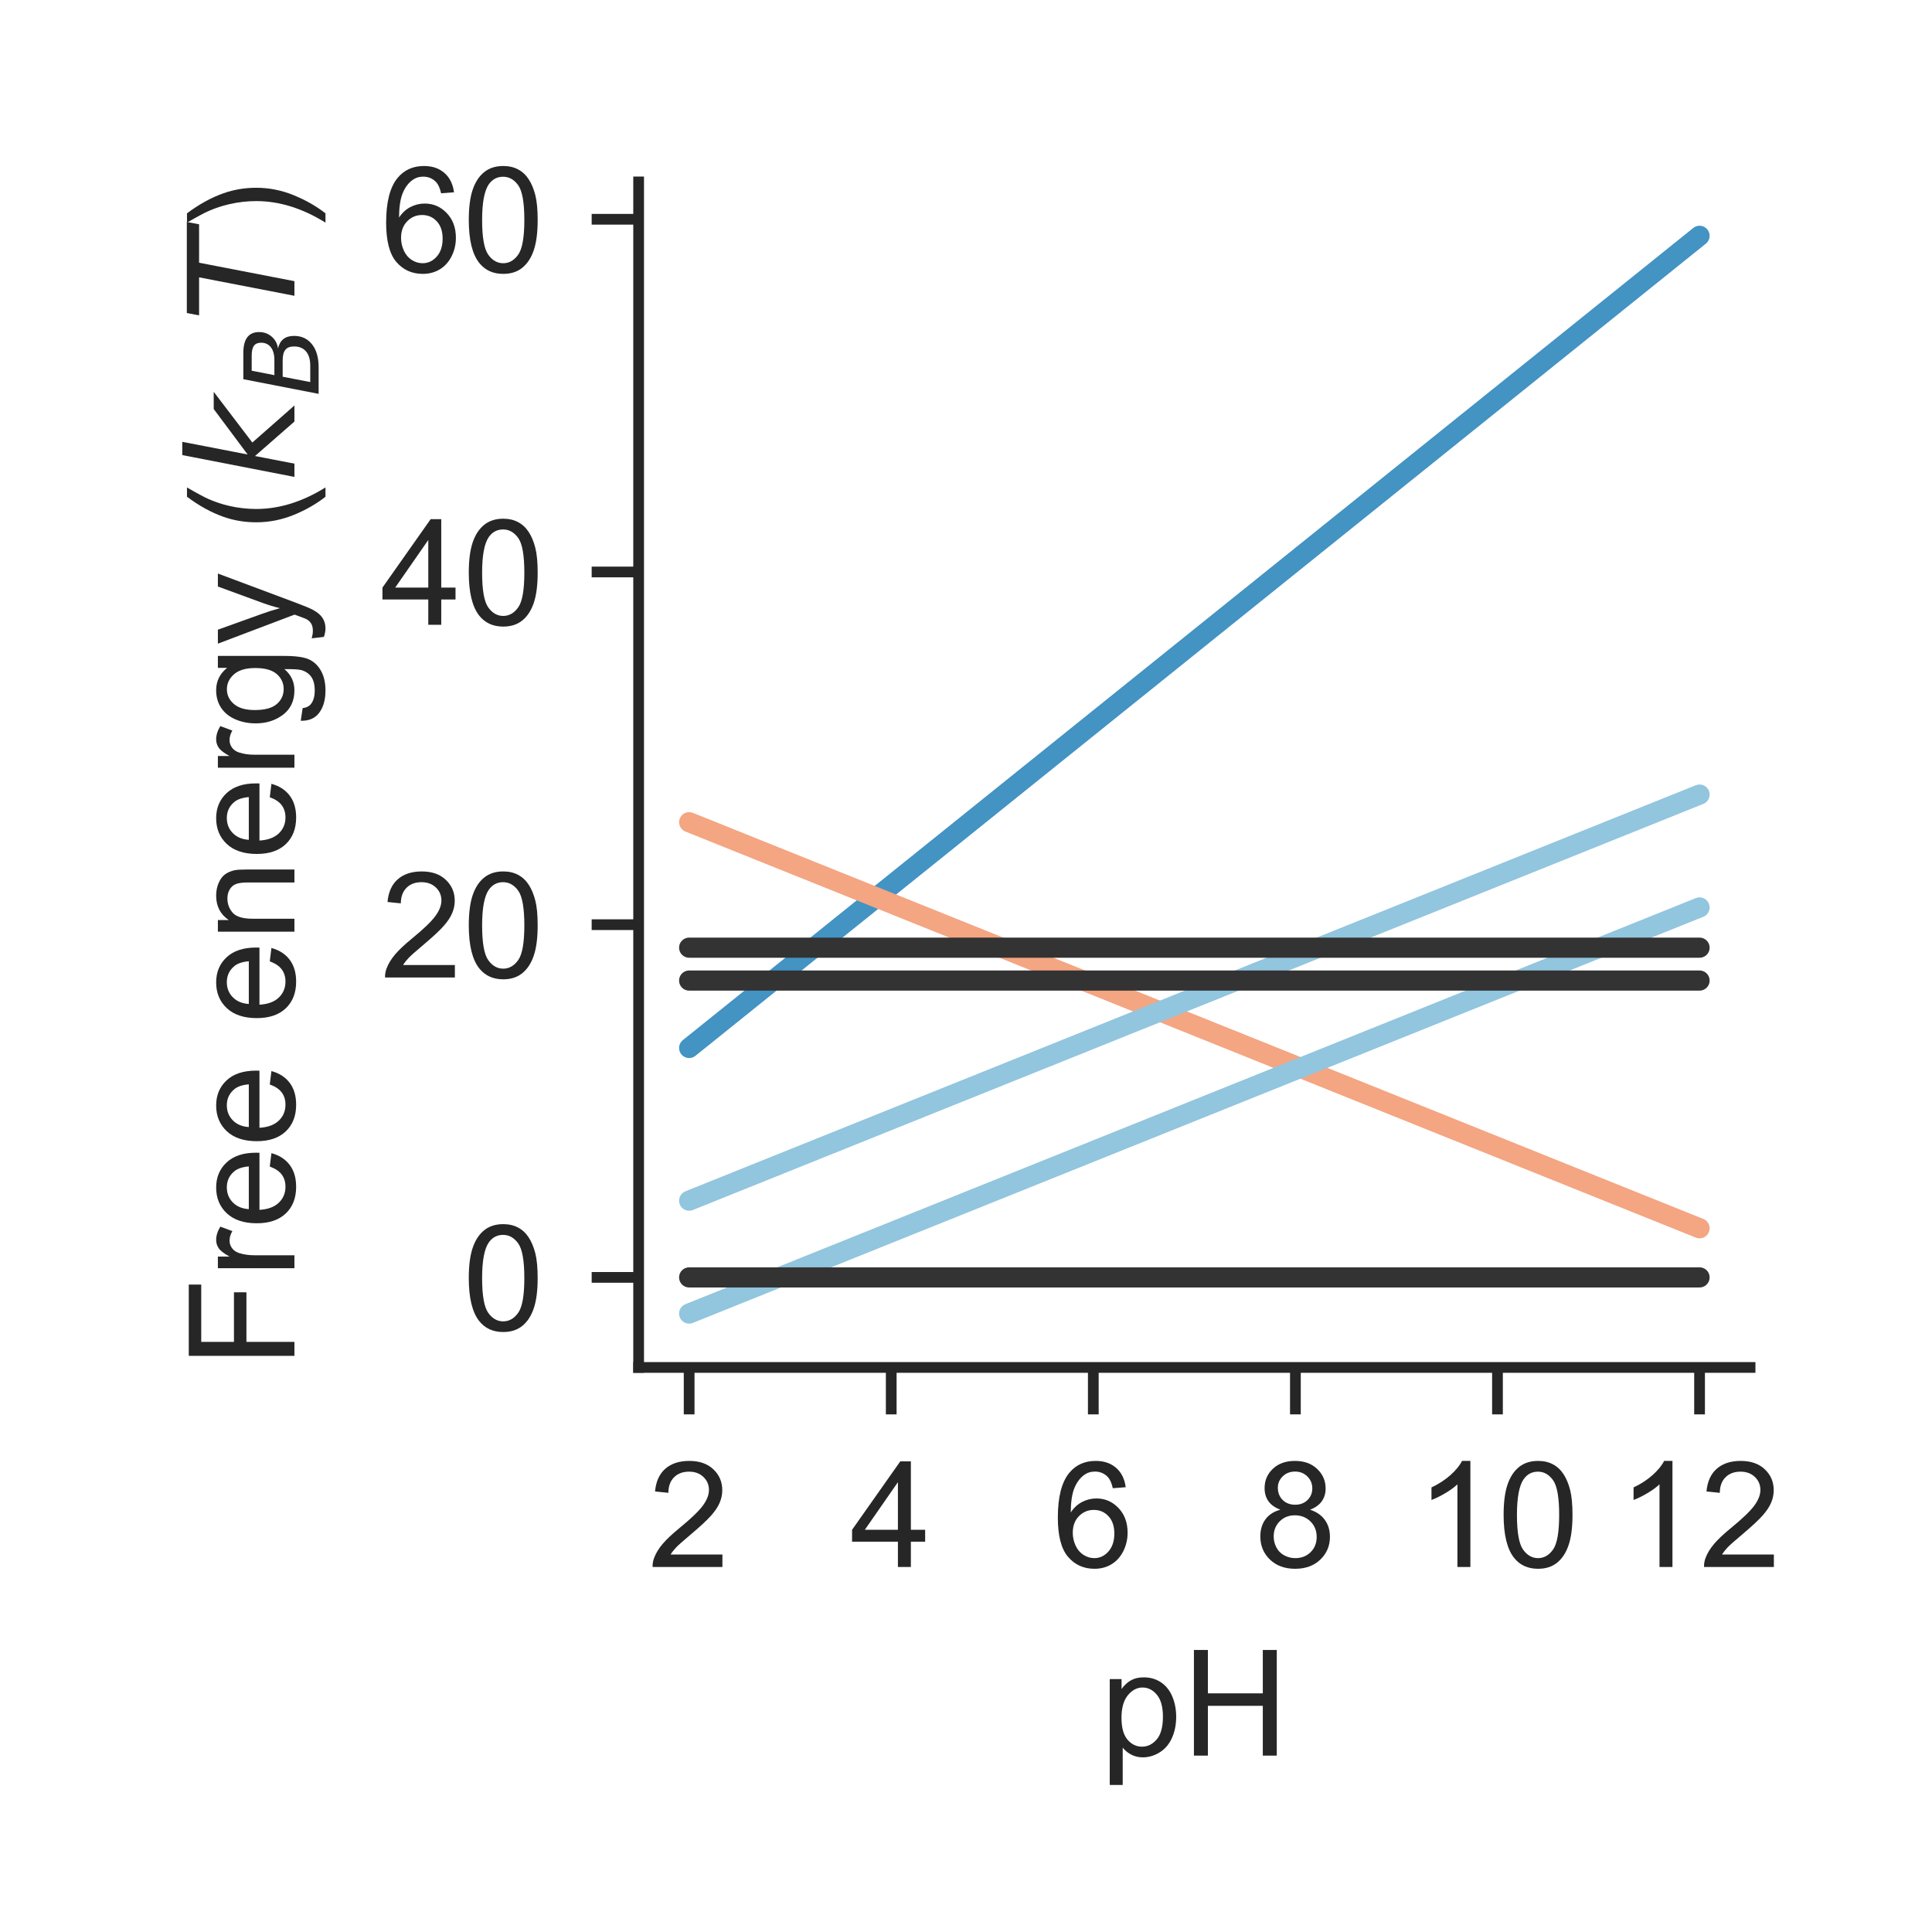 <?xml version="1.0" encoding="utf-8" standalone="no"?>
<!DOCTYPE svg PUBLIC "-//W3C//DTD SVG 1.1//EN"
  "http://www.w3.org/Graphics/SVG/1.1/DTD/svg11.dtd">
<!-- Created with matplotlib (http://matplotlib.org/) -->
<svg height="144pt" version="1.1" viewBox="0 0 144 144" width="144pt" xmlns="http://www.w3.org/2000/svg" xmlns:xlink="http://www.w3.org/1999/xlink">
 <defs>
  <style type="text/css">
*{stroke-linecap:butt;stroke-linejoin:round;}
  </style>
 </defs>
 <g id="figure_1">
  <g id="patch_1">
   <path d="M 0 144 
L 144 144 
L 144 0 
L 0 0 
z
" style="fill:#ffffff;"/>
  </g>
  <g id="axes_1">
   <g id="patch_2">
    <path d="M 47.6 101.92 
L 130.44 101.92 
L 130.44 13.56 
L 47.6 13.56 
z
" style="fill:#ffffff;"/>
   </g>
   <g id="matplotlib.axis_1">
    <g id="xtick_1">
     <g id="line2d_1">
      <defs>
       <path d="M 0 0 
L 0 3.5 
" id="mae193caebf" style="stroke:#262626;stroke-width:0.8;"/>
      </defs>
      <g>
       <use style="fill:#262626;stroke:#262626;stroke-width:0.8;" x="51.365" xlink:href="#mae193caebf" y="101.92"/>
      </g>
     </g>
     <g id="text_1">
      <!-- 2 -->
      <defs>
       <path d="M 50.344 8.453 
L 50.344 0 
L 3.031 0 
Q 2.938 3.172 4.047 6.109 
Q 5.859 10.938 9.828 15.625 
Q 13.812 20.312 21.344 26.469 
Q 33.016 36.031 37.109 41.625 
Q 41.219 47.219 41.219 52.203 
Q 41.219 57.422 37.469 61 
Q 33.734 64.594 27.734 64.594 
Q 21.391 64.594 17.578 60.781 
Q 13.766 56.984 13.719 50.25 
L 4.688 51.172 
Q 5.609 61.281 11.656 66.578 
Q 17.719 71.875 27.938 71.875 
Q 38.234 71.875 44.234 66.156 
Q 50.25 60.453 50.25 52 
Q 50.25 47.703 48.484 43.547 
Q 46.734 39.406 42.656 34.812 
Q 38.578 30.219 29.109 22.219 
Q 21.188 15.578 18.938 13.203 
Q 16.703 10.844 15.234 8.453 
z
" id="ArialMT-32"/>
      </defs>
      <g style="fill:#262626;" transform="translate(48.307 116.794)scale(0.11 -0.11)">
       <use xlink:href="#ArialMT-32"/>
      </g>
     </g>
    </g>
    <g id="xtick_2">
     <g id="line2d_2">
      <g>
       <use style="fill:#262626;stroke:#262626;stroke-width:0.8;" x="66.427" xlink:href="#mae193caebf" y="101.92"/>
      </g>
     </g>
     <g id="text_2">
      <!-- 4 -->
      <defs>
       <path d="M 32.328 0 
L 32.328 17.141 
L 1.266 17.141 
L 1.266 25.203 
L 33.938 71.578 
L 41.109 71.578 
L 41.109 25.203 
L 50.781 25.203 
L 50.781 17.141 
L 41.109 17.141 
L 41.109 0 
z
M 32.328 25.203 
L 32.328 57.469 
L 9.906 25.203 
z
" id="ArialMT-34"/>
      </defs>
      <g style="fill:#262626;" transform="translate(63.369 116.794)scale(0.11 -0.11)">
       <use xlink:href="#ArialMT-34"/>
      </g>
     </g>
    </g>
    <g id="xtick_3">
     <g id="line2d_3">
      <g>
       <use style="fill:#262626;stroke:#262626;stroke-width:0.8;" x="81.489" xlink:href="#mae193caebf" y="101.92"/>
      </g>
     </g>
     <g id="text_3">
      <!-- 6 -->
      <defs>
       <path d="M 49.75 54.047 
L 41.016 53.375 
Q 39.844 58.547 37.703 60.891 
Q 34.125 64.656 28.906 64.656 
Q 24.703 64.656 21.531 62.312 
Q 17.391 59.281 14.984 53.469 
Q 12.594 47.656 12.5 36.922 
Q 15.672 41.75 20.266 44.094 
Q 24.859 46.438 29.891 46.438 
Q 38.672 46.438 44.844 39.969 
Q 51.031 33.5 51.031 23.25 
Q 51.031 16.5 48.125 10.719 
Q 45.219 4.938 40.141 1.859 
Q 35.062 -1.219 28.609 -1.219 
Q 17.625 -1.219 10.688 6.859 
Q 3.766 14.938 3.766 33.5 
Q 3.766 54.25 11.422 63.672 
Q 18.109 71.875 29.438 71.875 
Q 37.891 71.875 43.281 67.141 
Q 48.688 62.406 49.75 54.047 
z
M 13.875 23.188 
Q 13.875 18.656 15.797 14.5 
Q 17.719 10.359 21.188 8.172 
Q 24.656 6 28.469 6 
Q 34.031 6 38.031 10.484 
Q 42.047 14.984 42.047 22.703 
Q 42.047 30.125 38.078 34.391 
Q 34.125 38.672 28.125 38.672 
Q 22.172 38.672 18.016 34.391 
Q 13.875 30.125 13.875 23.188 
z
" id="ArialMT-36"/>
      </defs>
      <g style="fill:#262626;" transform="translate(78.431 116.794)scale(0.11 -0.11)">
       <use xlink:href="#ArialMT-36"/>
      </g>
     </g>
    </g>
    <g id="xtick_4">
     <g id="line2d_4">
      <g>
       <use style="fill:#262626;stroke:#262626;stroke-width:0.8;" x="96.551" xlink:href="#mae193caebf" y="101.92"/>
      </g>
     </g>
     <g id="text_4">
      <!-- 8 -->
      <defs>
       <path d="M 17.672 38.812 
Q 12.203 40.828 9.562 44.531 
Q 6.938 48.25 6.938 53.422 
Q 6.938 61.234 12.547 66.547 
Q 18.172 71.875 27.484 71.875 
Q 36.859 71.875 42.578 66.422 
Q 48.297 60.984 48.297 53.172 
Q 48.297 48.188 45.672 44.5 
Q 43.062 40.828 37.75 38.812 
Q 44.344 36.672 47.781 31.875 
Q 51.219 27.094 51.219 20.453 
Q 51.219 11.281 44.719 5.031 
Q 38.234 -1.219 27.641 -1.219 
Q 17.047 -1.219 10.547 5.047 
Q 4.047 11.328 4.047 20.703 
Q 4.047 27.688 7.594 32.391 
Q 11.141 37.109 17.672 38.812 
z
M 15.922 53.719 
Q 15.922 48.641 19.188 45.406 
Q 22.469 42.188 27.688 42.188 
Q 32.766 42.188 36.016 45.375 
Q 39.266 48.578 39.266 53.219 
Q 39.266 58.062 35.906 61.359 
Q 32.562 64.656 27.594 64.656 
Q 22.562 64.656 19.234 61.422 
Q 15.922 58.203 15.922 53.719 
z
M 13.094 20.656 
Q 13.094 16.891 14.875 13.375 
Q 16.656 9.859 20.172 7.922 
Q 23.688 6 27.734 6 
Q 34.031 6 38.125 10.047 
Q 42.234 14.109 42.234 20.359 
Q 42.234 26.703 38.016 30.859 
Q 33.797 35.016 27.438 35.016 
Q 21.234 35.016 17.156 30.906 
Q 13.094 26.812 13.094 20.656 
z
" id="ArialMT-38"/>
      </defs>
      <g style="fill:#262626;" transform="translate(93.492 116.794)scale(0.11 -0.11)">
       <use xlink:href="#ArialMT-38"/>
      </g>
     </g>
    </g>
    <g id="xtick_5">
     <g id="line2d_5">
      <g>
       <use style="fill:#262626;stroke:#262626;stroke-width:0.8;" x="111.613" xlink:href="#mae193caebf" y="101.92"/>
      </g>
     </g>
     <g id="text_5">
      <!-- 10 -->
      <defs>
       <path d="M 37.25 0 
L 28.469 0 
L 28.469 56 
Q 25.297 52.984 20.141 49.953 
Q 14.984 46.922 10.891 45.406 
L 10.891 53.906 
Q 18.266 57.375 23.781 62.297 
Q 29.297 67.234 31.594 71.875 
L 37.25 71.875 
z
" id="ArialMT-31"/>
       <path d="M 4.156 35.297 
Q 4.156 48 6.766 55.734 
Q 9.375 63.484 14.516 67.672 
Q 19.672 71.875 27.484 71.875 
Q 33.25 71.875 37.594 69.547 
Q 41.938 67.234 44.766 62.859 
Q 47.609 58.5 49.219 52.219 
Q 50.828 45.953 50.828 35.297 
Q 50.828 22.703 48.234 14.969 
Q 45.656 7.234 40.5 3 
Q 35.359 -1.219 27.484 -1.219 
Q 17.141 -1.219 11.234 6.203 
Q 4.156 15.141 4.156 35.297 
z
M 13.188 35.297 
Q 13.188 17.672 17.312 11.828 
Q 21.438 6 27.484 6 
Q 33.547 6 37.672 11.859 
Q 41.797 17.719 41.797 35.297 
Q 41.797 52.984 37.672 58.781 
Q 33.547 64.594 27.391 64.594 
Q 21.344 64.594 17.719 59.469 
Q 13.188 52.938 13.188 35.297 
z
" id="ArialMT-30"/>
      </defs>
      <g style="fill:#262626;" transform="translate(105.496 116.794)scale(0.11 -0.11)">
       <use xlink:href="#ArialMT-31"/>
       <use x="55.615" xlink:href="#ArialMT-30"/>
      </g>
     </g>
    </g>
    <g id="xtick_6">
     <g id="line2d_6">
      <g>
       <use style="fill:#262626;stroke:#262626;stroke-width:0.8;" x="126.675" xlink:href="#mae193caebf" y="101.92"/>
      </g>
     </g>
     <g id="text_6">
      <!-- 12 -->
      <g style="fill:#262626;" transform="translate(120.558 116.794)scale(0.11 -0.11)">
       <use xlink:href="#ArialMT-31"/>
       <use x="55.615" xlink:href="#ArialMT-32"/>
      </g>
     </g>
    </g>
    <g id="text_7">
     <!-- pH -->
     <defs>
      <path d="M 6.594 -19.875 
L 6.594 51.859 
L 14.594 51.859 
L 14.594 45.125 
Q 17.438 49.078 21 51.047 
Q 24.562 53.031 29.641 53.031 
Q 36.281 53.031 41.359 49.609 
Q 46.438 46.188 49.016 39.953 
Q 51.609 33.734 51.609 26.312 
Q 51.609 18.359 48.75 11.984 
Q 45.906 5.609 40.453 2.219 
Q 35.016 -1.172 29 -1.172 
Q 24.609 -1.172 21.109 0.688 
Q 17.625 2.547 15.375 5.375 
L 15.375 -19.875 
z
M 14.547 25.641 
Q 14.547 15.625 18.594 10.844 
Q 22.656 6.062 28.422 6.062 
Q 34.281 6.062 38.453 11.016 
Q 42.625 15.969 42.625 26.375 
Q 42.625 36.281 38.547 41.203 
Q 34.469 46.141 28.812 46.141 
Q 23.188 46.141 18.859 40.891 
Q 14.547 35.641 14.547 25.641 
z
" id="ArialMT-70"/>
      <path d="M 8.016 0 
L 8.016 71.578 
L 17.484 71.578 
L 17.484 42.188 
L 54.688 42.188 
L 54.688 71.578 
L 64.156 71.578 
L 64.156 0 
L 54.688 0 
L 54.688 33.734 
L 17.484 33.734 
L 17.484 0 
z
" id="ArialMT-48"/>
     </defs>
     <g style="fill:#262626;" transform="translate(81.989 130.853)scale(0.11 -0.11)">
      <use xlink:href="#ArialMT-70"/>
      <use x="55.615" xlink:href="#ArialMT-48"/>
     </g>
    </g>
   </g>
   <g id="matplotlib.axis_2">
    <g id="ytick_1">
     <g id="line2d_7">
      <defs>
       <path d="M 0 0 
L -3.5 0 
" id="me49c9e483e" style="stroke:#262626;stroke-width:0.8;"/>
      </defs>
      <g>
       <use style="fill:#262626;stroke:#262626;stroke-width:0.8;" x="47.6" xlink:href="#me49c9e483e" y="95.21"/>
      </g>
     </g>
     <g id="text_8">
      <!-- 0 -->
      <g style="fill:#262626;" transform="translate(34.483 99.147)scale(0.11 -0.11)">
       <use xlink:href="#ArialMT-30"/>
      </g>
     </g>
    </g>
    <g id="ytick_2">
     <g id="line2d_8">
      <g>
       <use style="fill:#262626;stroke:#262626;stroke-width:0.8;" x="47.6" xlink:href="#me49c9e483e" y="68.921"/>
      </g>
     </g>
     <g id="text_9">
      <!-- 20 -->
      <g style="fill:#262626;" transform="translate(28.366 72.858)scale(0.11 -0.11)">
       <use xlink:href="#ArialMT-32"/>
       <use x="55.615" xlink:href="#ArialMT-30"/>
      </g>
     </g>
    </g>
    <g id="ytick_3">
     <g id="line2d_9">
      <g>
       <use style="fill:#262626;stroke:#262626;stroke-width:0.8;" x="47.6" xlink:href="#me49c9e483e" y="42.632"/>
      </g>
     </g>
     <g id="text_10">
      <!-- 40 -->
      <g style="fill:#262626;" transform="translate(28.366 46.568)scale(0.11 -0.11)">
       <use xlink:href="#ArialMT-34"/>
       <use x="55.615" xlink:href="#ArialMT-30"/>
      </g>
     </g>
    </g>
    <g id="ytick_4">
     <g id="line2d_10">
      <g>
       <use style="fill:#262626;stroke:#262626;stroke-width:0.8;" x="47.6" xlink:href="#me49c9e483e" y="16.342"/>
      </g>
     </g>
     <g id="text_11">
      <!-- 60 -->
      <g style="fill:#262626;" transform="translate(28.366 20.279)scale(0.11 -0.11)">
       <use xlink:href="#ArialMT-36"/>
       <use x="55.615" xlink:href="#ArialMT-30"/>
      </g>
     </g>
    </g>
    <g id="text_12">
     <!-- Free energy ($k_B T$) -->
     <defs>
      <path d="M 8.203 0 
L 8.203 71.578 
L 56.5 71.578 
L 56.5 63.141 
L 17.672 63.141 
L 17.672 40.969 
L 51.266 40.969 
L 51.266 32.516 
L 17.672 32.516 
L 17.672 0 
z
" id="ArialMT-46"/>
      <path d="M 6.5 0 
L 6.5 51.859 
L 14.406 51.859 
L 14.406 44 
Q 17.438 49.516 20 51.266 
Q 22.562 53.031 25.641 53.031 
Q 30.078 53.031 34.672 50.203 
L 31.641 42.047 
Q 28.422 43.953 25.203 43.953 
Q 22.312 43.953 20.016 42.219 
Q 17.719 40.484 16.75 37.406 
Q 15.281 32.719 15.281 27.156 
L 15.281 0 
z
" id="ArialMT-72"/>
      <path d="M 42.094 16.703 
L 51.172 15.578 
Q 49.031 7.625 43.219 3.219 
Q 37.406 -1.172 28.375 -1.172 
Q 17 -1.172 10.328 5.828 
Q 3.656 12.844 3.656 25.484 
Q 3.656 38.578 10.391 45.797 
Q 17.141 53.031 27.875 53.031 
Q 38.281 53.031 44.875 45.953 
Q 51.469 38.875 51.469 26.031 
Q 51.469 25.25 51.422 23.688 
L 12.75 23.688 
Q 13.234 15.141 17.578 10.594 
Q 21.922 6.062 28.422 6.062 
Q 33.25 6.062 36.672 8.594 
Q 40.094 11.141 42.094 16.703 
z
M 13.234 30.906 
L 42.188 30.906 
Q 41.609 37.453 38.875 40.719 
Q 34.672 45.797 27.984 45.797 
Q 21.922 45.797 17.797 41.75 
Q 13.672 37.703 13.234 30.906 
z
" id="ArialMT-65"/>
      <path id="ArialMT-20"/>
      <path d="M 6.594 0 
L 6.594 51.859 
L 14.5 51.859 
L 14.5 44.484 
Q 20.219 53.031 31 53.031 
Q 35.688 53.031 39.625 51.344 
Q 43.562 49.656 45.516 46.922 
Q 47.469 44.188 48.25 40.438 
Q 48.734 37.984 48.734 31.891 
L 48.734 0 
L 39.938 0 
L 39.938 31.547 
Q 39.938 36.922 38.906 39.578 
Q 37.891 42.234 35.281 43.812 
Q 32.672 45.406 29.156 45.406 
Q 23.531 45.406 19.453 41.844 
Q 15.375 38.281 15.375 28.328 
L 15.375 0 
z
" id="ArialMT-6e"/>
      <path d="M 4.984 -4.297 
L 13.531 -5.562 
Q 14.062 -9.516 16.5 -11.328 
Q 19.781 -13.766 25.438 -13.766 
Q 31.547 -13.766 34.859 -11.328 
Q 38.188 -8.891 39.359 -4.5 
Q 40.047 -1.812 39.984 6.781 
Q 34.234 0 25.641 0 
Q 14.938 0 9.078 7.719 
Q 3.219 15.438 3.219 26.219 
Q 3.219 33.641 5.906 39.906 
Q 8.594 46.188 13.688 49.609 
Q 18.797 53.031 25.688 53.031 
Q 34.859 53.031 40.828 45.609 
L 40.828 51.859 
L 48.922 51.859 
L 48.922 7.031 
Q 48.922 -5.078 46.453 -10.125 
Q 44 -15.188 38.641 -18.109 
Q 33.297 -21.047 25.484 -21.047 
Q 16.219 -21.047 10.5 -16.875 
Q 4.781 -12.703 4.984 -4.297 
z
M 12.25 26.859 
Q 12.25 16.656 16.297 11.969 
Q 20.359 7.281 26.469 7.281 
Q 32.516 7.281 36.609 11.938 
Q 40.719 16.609 40.719 26.562 
Q 40.719 36.078 36.5 40.906 
Q 32.281 45.75 26.312 45.75 
Q 20.453 45.75 16.344 40.984 
Q 12.25 36.234 12.25 26.859 
z
" id="ArialMT-67"/>
      <path d="M 6.203 -19.969 
L 5.219 -11.719 
Q 8.109 -12.5 10.25 -12.5 
Q 13.188 -12.5 14.938 -11.516 
Q 16.703 -10.547 17.828 -8.797 
Q 18.656 -7.469 20.516 -2.25 
Q 20.75 -1.516 21.297 -0.094 
L 1.609 51.859 
L 11.078 51.859 
L 21.875 21.828 
Q 23.969 16.109 25.641 9.812 
Q 27.156 15.875 29.25 21.625 
L 40.328 51.859 
L 49.125 51.859 
L 29.391 -0.875 
Q 26.219 -9.422 24.469 -12.641 
Q 22.125 -17 19.094 -19.016 
Q 16.062 -21.047 11.859 -21.047 
Q 9.328 -21.047 6.203 -19.969 
z
" id="ArialMT-79"/>
      <path d="M 23.391 -21.047 
Q 16.109 -11.859 11.078 0.438 
Q 6.062 12.75 6.062 25.922 
Q 6.062 37.547 9.812 48.188 
Q 14.203 60.547 23.391 72.797 
L 29.688 72.797 
Q 23.781 62.641 21.875 58.297 
Q 18.891 51.562 17.188 44.234 
Q 15.094 35.109 15.094 25.875 
Q 15.094 2.391 29.688 -21.047 
z
" id="ArialMT-28"/>
      <path d="M 18.312 75.984 
L 27.297 75.984 
L 18.703 31.688 
L 49.516 54.688 
L 61.188 54.688 
L 26.812 28.516 
L 51.906 0 
L 41.016 0 
L 17.672 26.703 
L 12.5 0 
L 3.516 0 
z
" id="DejaVuSans-Oblique-6b"/>
      <path d="M 16.891 72.906 
L 42.094 72.906 
Q 52.344 72.906 57.422 69.094 
Q 62.5 65.281 62.5 57.625 
Q 62.5 50.594 58.125 45.484 
Q 53.766 40.375 46.688 39.312 
Q 52.734 37.938 55.766 34.078 
Q 58.797 30.219 58.797 23.781 
Q 58.797 12.797 50.656 6.391 
Q 42.531 0 28.422 0 
L 2.688 0 
z
M 19.281 34.812 
L 14.109 8.109 
L 29.984 8.109 
Q 38.922 8.109 43.75 12.203 
Q 48.578 16.312 48.578 23.781 
Q 48.578 29.547 45.375 32.172 
Q 42.188 34.812 35.109 34.812 
z
M 25.094 64.797 
L 20.797 42.828 
L 35.5 42.828 
Q 43.359 42.828 47.781 46.234 
Q 52.203 49.656 52.203 55.719 
Q 52.203 60.453 49.219 62.625 
Q 46.234 64.797 39.703 64.797 
z
" id="DejaVuSans-Oblique-42"/>
      <path d="M 5.906 72.906 
L 67.578 72.906 
L 66.016 64.594 
L 39.984 64.594 
L 27.484 0 
L 17.578 0 
L 30.078 64.594 
L 4.297 64.594 
z
" id="DejaVuSans-Oblique-54"/>
      <path d="M 12.359 -21.047 
L 6.062 -21.047 
Q 20.656 2.391 20.656 25.875 
Q 20.656 35.062 18.562 44.094 
Q 16.891 51.422 13.922 58.156 
Q 12.016 62.547 6.062 72.797 
L 12.359 72.797 
Q 21.531 60.547 25.922 48.188 
Q 29.688 37.547 29.688 25.922 
Q 29.688 12.75 24.625 0.438 
Q 19.578 -11.859 12.359 -21.047 
z
" id="ArialMT-29"/>
     </defs>
     <g style="fill:#262626;" transform="translate(21.946 101.96)rotate(-90)scale(0.11 -0.11)">
      <use transform="translate(0 0.016)" xlink:href="#ArialMT-46"/>
      <use transform="translate(61.084 0.016)" xlink:href="#ArialMT-72"/>
      <use transform="translate(94.385 0.016)" xlink:href="#ArialMT-65"/>
      <use transform="translate(150 0.016)" xlink:href="#ArialMT-65"/>
      <use transform="translate(205.615 0.016)" xlink:href="#ArialMT-20"/>
      <use transform="translate(233.398 0.016)" xlink:href="#ArialMT-65"/>
      <use transform="translate(289.014 0.016)" xlink:href="#ArialMT-6e"/>
      <use transform="translate(344.629 0.016)" xlink:href="#ArialMT-65"/>
      <use transform="translate(400.244 0.016)" xlink:href="#ArialMT-72"/>
      <use transform="translate(433.545 0.016)" xlink:href="#ArialMT-67"/>
      <use transform="translate(489.16 0.016)" xlink:href="#ArialMT-79"/>
      <use transform="translate(539.16 0.016)" xlink:href="#ArialMT-20"/>
      <use transform="translate(566.943 0.016)" xlink:href="#ArialMT-28"/>
      <use transform="translate(600.244 0.016)" xlink:href="#DejaVuSans-Oblique-6b"/>
      <use transform="translate(658.154 -16.391)scale(0.7)" xlink:href="#DejaVuSans-Oblique-42"/>
      <use transform="translate(708.911 0.016)" xlink:href="#DejaVuSans-Oblique-54"/>
      <use transform="translate(769.995 0.016)" xlink:href="#ArialMT-29"/>
     </g>
    </g>
   </g>
   <g id="patch_3">
    <path d="M 47.6 101.92 
L 47.6 13.56 
" style="fill:none;stroke:#262626;stroke-linecap:square;stroke-linejoin:miter;stroke-width:0.8;"/>
   </g>
   <g id="patch_4">
    <path d="M 47.6 101.92 
L 130.44 101.92 
" style="fill:none;stroke:#262626;stroke-linecap:square;stroke-linejoin:miter;stroke-width:0.8;"/>
   </g>
   <g id="line2d_11">
    <path clip-path="url(#pc640677a37)" d="M 51.365 78.109 
L 52.119 77.504 
L 52.872 76.899 
L 53.625 76.293 
L 54.378 75.688 
L 55.131 75.083 
L 55.884 74.477 
L 56.637 73.872 
L 57.39 73.267 
L 58.143 72.661 
L 58.896 72.056 
L 59.649 71.451 
L 60.403 70.845 
L 61.156 70.24 
L 61.909 69.635 
L 62.662 69.029 
L 63.415 68.424 
L 64.168 67.819 
L 64.921 67.213 
L 65.674 66.608 
L 66.427 66.003 
L 67.18 65.397 
L 67.933 64.792 
L 68.687 64.187 
L 69.44 63.581 
L 70.193 62.976 
L 70.946 62.371 
L 71.699 61.765 
L 72.452 61.16 
L 73.205 60.555 
L 73.958 59.949 
L 74.711 59.344 
L 75.464 58.739 
L 76.217 58.133 
L 76.971 57.528 
L 77.724 56.923 
L 78.477 56.317 
L 79.23 55.712 
L 79.983 55.107 
L 80.736 54.501 
L 81.489 53.896 
L 82.242 53.291 
L 82.995 52.685 
L 83.748 52.08 
L 84.501 51.475 
L 85.255 50.87 
L 86.008 50.264 
L 86.761 49.659 
L 87.514 49.054 
L 88.267 48.448 
L 89.02 47.843 
L 89.773 47.238 
L 90.526 46.632 
L 91.279 46.027 
L 92.032 45.422 
L 92.785 44.816 
L 93.539 44.211 
L 94.292 43.606 
L 95.045 43 
L 95.798 42.395 
L 96.551 41.79 
L 97.304 41.184 
L 98.057 40.579 
L 98.81 39.974 
L 99.563 39.368 
L 100.316 38.763 
L 101.069 38.158 
L 101.823 37.552 
L 102.576 36.947 
L 103.329 36.342 
L 104.082 35.736 
L 104.835 35.131 
L 105.588 34.526 
L 106.341 33.92 
L 107.094 33.315 
L 107.847 32.71 
L 108.6 32.104 
L 109.353 31.499 
L 110.107 30.894 
L 110.86 30.288 
L 111.613 29.683 
L 112.366 29.078 
L 113.119 28.472 
L 113.872 27.867 
L 114.625 27.262 
L 115.378 26.656 
L 116.131 26.051 
L 116.884 25.446 
L 117.637 24.84 
L 118.391 24.235 
L 119.144 23.63 
L 119.897 23.024 
L 120.65 22.419 
L 121.403 21.814 
L 122.156 21.208 
L 122.909 20.603 
L 123.662 19.998 
L 124.415 19.392 
L 125.168 18.787 
L 125.921 18.182 
L 126.675 17.576 
" style="fill:none;stroke:#4393c3;stroke-linecap:round;stroke-width:1.5;"/>
   </g>
   <g id="line2d_12">
    <path clip-path="url(#pc640677a37)" d="M 51.365 61.281 
L 52.119 61.584 
L 52.872 61.887 
L 53.625 62.189 
L 54.378 62.492 
L 55.131 62.795 
L 55.884 63.097 
L 56.637 63.4 
L 57.39 63.702 
L 58.143 64.005 
L 58.896 64.308 
L 59.649 64.61 
L 60.403 64.913 
L 61.156 65.216 
L 61.909 65.518 
L 62.662 65.821 
L 63.415 66.124 
L 64.168 66.426 
L 64.921 66.729 
L 65.674 67.032 
L 66.427 67.334 
L 67.18 67.637 
L 67.933 67.94 
L 68.687 68.242 
L 69.44 68.545 
L 70.193 68.848 
L 70.946 69.15 
L 71.699 69.453 
L 72.452 69.756 
L 73.205 70.058 
L 73.958 70.361 
L 74.711 70.664 
L 75.464 70.966 
L 76.217 71.269 
L 76.971 71.572 
L 77.724 71.874 
L 78.477 72.177 
L 79.23 72.48 
L 79.983 72.782 
L 80.736 73.085 
L 81.489 73.388 
L 82.242 73.69 
L 82.995 73.993 
L 83.748 74.296 
L 84.501 74.598 
L 85.255 74.901 
L 86.008 75.204 
L 86.761 75.506 
L 87.514 75.809 
L 88.267 76.112 
L 89.02 76.414 
L 89.773 76.717 
L 90.526 77.02 
L 91.279 77.322 
L 92.032 77.625 
L 92.785 77.928 
L 93.539 78.23 
L 94.292 78.533 
L 95.045 78.836 
L 95.798 79.138 
L 96.551 79.441 
L 97.304 79.744 
L 98.057 80.046 
L 98.81 80.349 
L 99.563 80.652 
L 100.316 80.954 
L 101.069 81.257 
L 101.823 81.56 
L 102.576 81.862 
L 103.329 82.165 
L 104.082 82.468 
L 104.835 82.77 
L 105.588 83.073 
L 106.341 83.376 
L 107.094 83.678 
L 107.847 83.981 
L 108.6 84.284 
L 109.353 84.586 
L 110.107 84.889 
L 110.86 85.192 
L 111.613 85.494 
L 112.366 85.797 
L 113.119 86.1 
L 113.872 86.402 
L 114.625 86.705 
L 115.378 87.008 
L 116.131 87.31 
L 116.884 87.613 
L 117.637 87.916 
L 118.391 88.218 
L 119.144 88.521 
L 119.897 88.824 
L 120.65 89.126 
L 121.403 89.429 
L 122.156 89.732 
L 122.909 90.034 
L 123.662 90.337 
L 124.415 90.64 
L 125.168 90.942 
L 125.921 91.245 
L 126.675 91.548 
" style="fill:none;stroke:#f4a582;stroke-linecap:round;stroke-width:1.5;"/>
   </g>
   <g id="line2d_13">
    <path clip-path="url(#pc640677a37)" d="M 51.365 97.904 
L 52.119 97.601 
L 52.872 97.298 
L 53.625 96.996 
L 54.378 96.693 
L 55.131 96.39 
L 55.884 96.088 
L 56.637 95.785 
L 57.39 95.482 
L 58.143 95.18 
L 58.896 94.877 
L 59.649 94.574 
L 60.403 94.272 
L 61.156 93.969 
L 61.909 93.666 
L 62.662 93.364 
L 63.415 93.061 
L 64.168 92.758 
L 64.921 92.456 
L 65.674 92.153 
L 66.427 91.85 
L 67.18 91.548 
L 67.933 91.245 
L 68.687 90.942 
L 69.44 90.64 
L 70.193 90.337 
L 70.946 90.034 
L 71.699 89.732 
L 72.452 89.429 
L 73.205 89.126 
L 73.958 88.824 
L 74.711 88.521 
L 75.464 88.218 
L 76.217 87.916 
L 76.971 87.613 
L 77.724 87.31 
L 78.477 87.008 
L 79.23 86.705 
L 79.983 86.402 
L 80.736 86.1 
L 81.489 85.797 
L 82.242 85.494 
L 82.995 85.192 
L 83.748 84.889 
L 84.501 84.586 
L 85.255 84.284 
L 86.008 83.981 
L 86.761 83.678 
L 87.514 83.376 
L 88.267 83.073 
L 89.02 82.77 
L 89.773 82.468 
L 90.526 82.165 
L 91.279 81.862 
L 92.032 81.56 
L 92.785 81.257 
L 93.539 80.954 
L 94.292 80.652 
L 95.045 80.349 
L 95.798 80.046 
L 96.551 79.744 
L 97.304 79.441 
L 98.057 79.138 
L 98.81 78.836 
L 99.563 78.533 
L 100.316 78.23 
L 101.069 77.928 
L 101.823 77.625 
L 102.576 77.322 
L 103.329 77.02 
L 104.082 76.717 
L 104.835 76.414 
L 105.588 76.112 
L 106.341 75.809 
L 107.094 75.506 
L 107.847 75.204 
L 108.6 74.901 
L 109.353 74.598 
L 110.107 74.296 
L 110.86 73.993 
L 111.613 73.69 
L 112.366 73.388 
L 113.119 73.085 
L 113.872 72.782 
L 114.625 72.48 
L 115.378 72.177 
L 116.131 71.874 
L 116.884 71.572 
L 117.637 71.269 
L 118.391 70.966 
L 119.144 70.664 
L 119.897 70.361 
L 120.65 70.058 
L 121.403 69.756 
L 122.156 69.453 
L 122.909 69.15 
L 123.662 68.848 
L 124.415 68.545 
L 125.168 68.242 
L 125.921 67.94 
L 126.675 67.637 
" style="fill:none;stroke:#92c5de;stroke-linecap:round;stroke-width:1.5;"/>
   </g>
   <g id="line2d_14">
    <path clip-path="url(#pc640677a37)" d="M 51.365 89.49 
L 52.119 89.187 
L 52.872 88.884 
L 53.625 88.582 
L 54.378 88.279 
L 55.131 87.976 
L 55.884 87.674 
L 56.637 87.371 
L 57.39 87.068 
L 58.143 86.766 
L 58.896 86.463 
L 59.649 86.16 
L 60.403 85.858 
L 61.156 85.555 
L 61.909 85.252 
L 62.662 84.95 
L 63.415 84.647 
L 64.168 84.344 
L 64.921 84.042 
L 65.674 83.739 
L 66.427 83.436 
L 67.18 83.134 
L 67.933 82.831 
L 68.687 82.528 
L 69.44 82.226 
L 70.193 81.923 
L 70.946 81.62 
L 71.699 81.318 
L 72.452 81.015 
L 73.205 80.712 
L 73.958 80.41 
L 74.711 80.107 
L 75.464 79.804 
L 76.217 79.502 
L 76.971 79.199 
L 77.724 78.896 
L 78.477 78.594 
L 79.23 78.291 
L 79.983 77.988 
L 80.736 77.686 
L 81.489 77.383 
L 82.242 77.08 
L 82.995 76.778 
L 83.748 76.475 
L 84.501 76.172 
L 85.255 75.87 
L 86.008 75.567 
L 86.761 75.264 
L 87.514 74.962 
L 88.267 74.659 
L 89.02 74.356 
L 89.773 74.054 
L 90.526 73.751 
L 91.279 73.448 
L 92.032 73.146 
L 92.785 72.843 
L 93.539 72.54 
L 94.292 72.238 
L 95.045 71.935 
L 95.798 71.632 
L 96.551 71.33 
L 97.304 71.027 
L 98.057 70.724 
L 98.81 70.422 
L 99.563 70.119 
L 100.316 69.816 
L 101.069 69.514 
L 101.823 69.211 
L 102.576 68.908 
L 103.329 68.606 
L 104.082 68.303 
L 104.835 68 
L 105.588 67.698 
L 106.341 67.395 
L 107.094 67.092 
L 107.847 66.79 
L 108.6 66.487 
L 109.353 66.184 
L 110.107 65.882 
L 110.86 65.579 
L 111.613 65.276 
L 112.366 64.974 
L 113.119 64.671 
L 113.872 64.368 
L 114.625 64.066 
L 115.378 63.763 
L 116.131 63.46 
L 116.884 63.158 
L 117.637 62.855 
L 118.391 62.552 
L 119.144 62.25 
L 119.897 61.947 
L 120.65 61.644 
L 121.403 61.342 
L 122.156 61.039 
L 122.909 60.736 
L 123.662 60.434 
L 124.415 60.131 
L 125.168 59.828 
L 125.921 59.526 
L 126.675 59.223 
" style="fill:none;stroke:#92c5de;stroke-linecap:round;stroke-width:1.5;"/>
   </g>
   <g id="line2d_15">
    <path clip-path="url(#pc640677a37)" d="M 51.365 95.21 
L 52.119 95.21 
L 52.872 95.21 
L 53.625 95.21 
L 54.378 95.21 
L 55.131 95.21 
L 55.884 95.21 
L 56.637 95.21 
L 57.39 95.21 
L 58.143 95.21 
L 58.896 95.21 
L 59.649 95.21 
L 60.403 95.21 
L 61.156 95.21 
L 61.909 95.21 
L 62.662 95.21 
L 63.415 95.21 
L 64.168 95.21 
L 64.921 95.21 
L 65.674 95.21 
L 66.427 95.21 
L 67.18 95.21 
L 67.933 95.21 
L 68.687 95.21 
L 69.44 95.21 
L 70.193 95.21 
L 70.946 95.21 
L 71.699 95.21 
L 72.452 95.21 
L 73.205 95.21 
L 73.958 95.21 
L 74.711 95.21 
L 75.464 95.21 
L 76.217 95.21 
L 76.971 95.21 
L 77.724 95.21 
L 78.477 95.21 
L 79.23 95.21 
L 79.983 95.21 
L 80.736 95.21 
L 81.489 95.21 
L 82.242 95.21 
L 82.995 95.21 
L 83.748 95.21 
L 84.501 95.21 
L 85.255 95.21 
L 86.008 95.21 
L 86.761 95.21 
L 87.514 95.21 
L 88.267 95.21 
L 89.02 95.21 
L 89.773 95.21 
L 90.526 95.21 
L 91.279 95.21 
L 92.032 95.21 
L 92.785 95.21 
L 93.539 95.21 
L 94.292 95.21 
L 95.045 95.21 
L 95.798 95.21 
L 96.551 95.21 
L 97.304 95.21 
L 98.057 95.21 
L 98.81 95.21 
L 99.563 95.21 
L 100.316 95.21 
L 101.069 95.21 
L 101.823 95.21 
L 102.576 95.21 
L 103.329 95.21 
L 104.082 95.21 
L 104.835 95.21 
L 105.588 95.21 
L 106.341 95.21 
L 107.094 95.21 
L 107.847 95.21 
L 108.6 95.21 
L 109.353 95.21 
L 110.107 95.21 
L 110.86 95.21 
L 111.613 95.21 
L 112.366 95.21 
L 113.119 95.21 
L 113.872 95.21 
L 114.625 95.21 
L 115.378 95.21 
L 116.131 95.21 
L 116.884 95.21 
L 117.637 95.21 
L 118.391 95.21 
L 119.144 95.21 
L 119.897 95.21 
L 120.65 95.21 
L 121.403 95.21 
L 122.156 95.21 
L 122.909 95.21 
L 123.662 95.21 
L 124.415 95.21 
L 125.168 95.21 
L 125.921 95.21 
L 126.675 95.21 
" style="fill:none;stroke:#333333;stroke-linecap:round;stroke-width:1.5;"/>
   </g>
   <g id="line2d_16">
    <path clip-path="url(#pc640677a37)" d="M 51.365 73.085 
L 52.119 73.085 
L 52.872 73.085 
L 53.625 73.085 
L 54.378 73.085 
L 55.131 73.085 
L 55.884 73.085 
L 56.637 73.085 
L 57.39 73.085 
L 58.143 73.085 
L 58.896 73.085 
L 59.649 73.085 
L 60.403 73.085 
L 61.156 73.085 
L 61.909 73.085 
L 62.662 73.085 
L 63.415 73.085 
L 64.168 73.085 
L 64.921 73.085 
L 65.674 73.085 
L 66.427 73.085 
L 67.18 73.085 
L 67.933 73.085 
L 68.687 73.085 
L 69.44 73.085 
L 70.193 73.085 
L 70.946 73.085 
L 71.699 73.085 
L 72.452 73.085 
L 73.205 73.085 
L 73.958 73.085 
L 74.711 73.085 
L 75.464 73.085 
L 76.217 73.085 
L 76.971 73.085 
L 77.724 73.085 
L 78.477 73.085 
L 79.23 73.085 
L 79.983 73.085 
L 80.736 73.085 
L 81.489 73.085 
L 82.242 73.085 
L 82.995 73.085 
L 83.748 73.085 
L 84.501 73.085 
L 85.255 73.085 
L 86.008 73.085 
L 86.761 73.085 
L 87.514 73.085 
L 88.267 73.085 
L 89.02 73.085 
L 89.773 73.085 
L 90.526 73.085 
L 91.279 73.085 
L 92.032 73.085 
L 92.785 73.085 
L 93.539 73.085 
L 94.292 73.085 
L 95.045 73.085 
L 95.798 73.085 
L 96.551 73.085 
L 97.304 73.085 
L 98.057 73.085 
L 98.81 73.085 
L 99.563 73.085 
L 100.316 73.085 
L 101.069 73.085 
L 101.823 73.085 
L 102.576 73.085 
L 103.329 73.085 
L 104.082 73.085 
L 104.835 73.085 
L 105.588 73.085 
L 106.341 73.085 
L 107.094 73.085 
L 107.847 73.085 
L 108.6 73.085 
L 109.353 73.085 
L 110.107 73.085 
L 110.86 73.085 
L 111.613 73.085 
L 112.366 73.085 
L 113.119 73.085 
L 113.872 73.085 
L 114.625 73.085 
L 115.378 73.085 
L 116.131 73.085 
L 116.884 73.085 
L 117.637 73.085 
L 118.391 73.085 
L 119.144 73.085 
L 119.897 73.085 
L 120.65 73.085 
L 121.403 73.085 
L 122.156 73.085 
L 122.909 73.085 
L 123.662 73.085 
L 124.415 73.085 
L 125.168 73.085 
L 125.921 73.085 
L 126.675 73.085 
" style="fill:none;stroke:#333333;stroke-linecap:round;stroke-width:1.5;"/>
   </g>
   <g id="line2d_17">
    <path clip-path="url(#pc640677a37)" d="M 51.365 70.634 
L 52.119 70.634 
L 52.872 70.634 
L 53.625 70.634 
L 54.378 70.634 
L 55.131 70.634 
L 55.884 70.634 
L 56.637 70.634 
L 57.39 70.634 
L 58.143 70.634 
L 58.896 70.634 
L 59.649 70.634 
L 60.403 70.634 
L 61.156 70.634 
L 61.909 70.634 
L 62.662 70.634 
L 63.415 70.634 
L 64.168 70.634 
L 64.921 70.634 
L 65.674 70.634 
L 66.427 70.634 
L 67.18 70.634 
L 67.933 70.634 
L 68.687 70.634 
L 69.44 70.634 
L 70.193 70.634 
L 70.946 70.634 
L 71.699 70.634 
L 72.452 70.634 
L 73.205 70.634 
L 73.958 70.634 
L 74.711 70.634 
L 75.464 70.634 
L 76.217 70.634 
L 76.971 70.634 
L 77.724 70.634 
L 78.477 70.634 
L 79.23 70.634 
L 79.983 70.634 
L 80.736 70.634 
L 81.489 70.634 
L 82.242 70.634 
L 82.995 70.634 
L 83.748 70.634 
L 84.501 70.634 
L 85.255 70.634 
L 86.008 70.634 
L 86.761 70.634 
L 87.514 70.634 
L 88.267 70.634 
L 89.02 70.634 
L 89.773 70.634 
L 90.526 70.634 
L 91.279 70.634 
L 92.032 70.634 
L 92.785 70.634 
L 93.539 70.634 
L 94.292 70.634 
L 95.045 70.634 
L 95.798 70.634 
L 96.551 70.634 
L 97.304 70.634 
L 98.057 70.634 
L 98.81 70.634 
L 99.563 70.634 
L 100.316 70.634 
L 101.069 70.634 
L 101.823 70.634 
L 102.576 70.634 
L 103.329 70.634 
L 104.082 70.634 
L 104.835 70.634 
L 105.588 70.634 
L 106.341 70.634 
L 107.094 70.634 
L 107.847 70.634 
L 108.6 70.634 
L 109.353 70.634 
L 110.107 70.634 
L 110.86 70.634 
L 111.613 70.634 
L 112.366 70.634 
L 113.119 70.634 
L 113.872 70.634 
L 114.625 70.634 
L 115.378 70.634 
L 116.131 70.634 
L 116.884 70.634 
L 117.637 70.634 
L 118.391 70.634 
L 119.144 70.634 
L 119.897 70.634 
L 120.65 70.634 
L 121.403 70.634 
L 122.156 70.634 
L 122.909 70.634 
L 123.662 70.634 
L 124.415 70.634 
L 125.168 70.634 
L 125.921 70.634 
L 126.675 70.634 
" style="fill:none;stroke:#333333;stroke-linecap:round;stroke-width:1.5;"/>
   </g>
  </g>
 </g>
 <defs>
  <clipPath id="pc640677a37">
   <rect height="88.36" width="82.84" x="47.6" y="13.56"/>
  </clipPath>
 </defs>
</svg>

